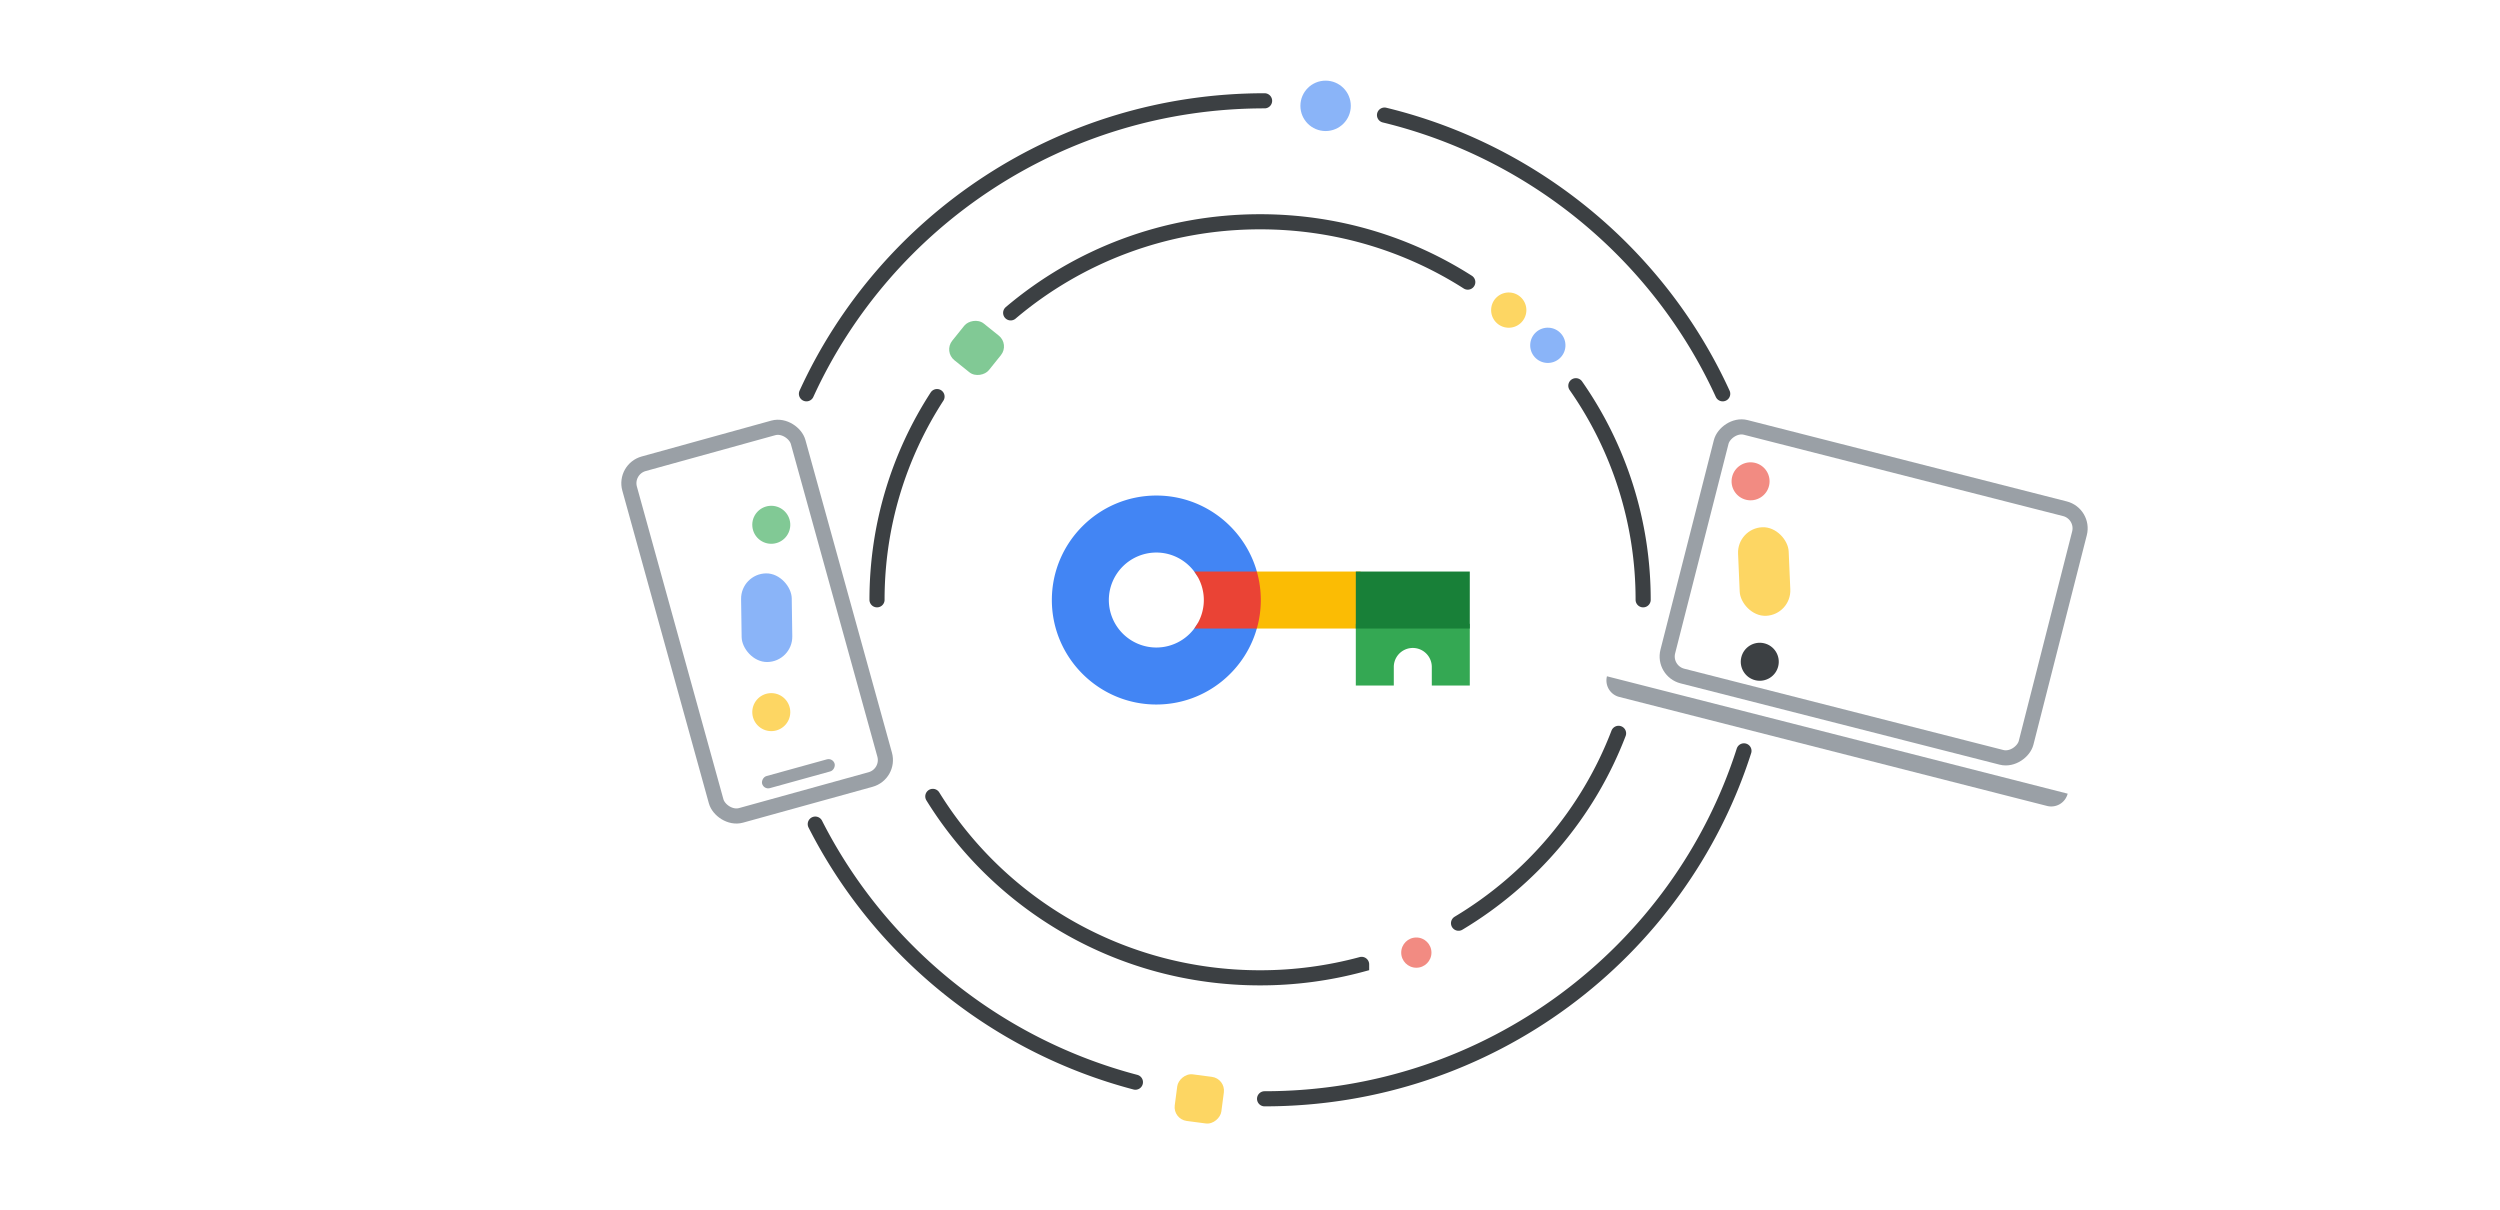 <svg width="248" height="120" viewBox="0 0 248 120" fill="none" xmlns="http://www.w3.org/2000/svg"><path d="M125.446 109c22.284 0 41.156-14.501 47.554-34.514M125.446 10C105.24 10 87.84 21.922 80 39.064m57.344-27.647c14.976 3.637 27.298 13.984 33.547 27.647m-58.259 68.288c-13.896-3.655-25.412-13.112-31.756-25.6M163 59.5a36.989 36.989 0 0 0-6.675-21.235M87 59.5c0-7.42 2.184-14.337 5.952-20.158m51.735 52.24c7.213-4.32 12.853-10.942 15.874-18.834m-25.489 22.92A38.516 38.516 0 0 1 125 97c-13.749 0-25.792-7.205-32.464-17.998m53.066-51.017C139.667 24.197 132.594 22 125 22c-9.449 0-18.093 3.404-24.741 9.036" stroke="#3C4043" stroke-width="1.5" stroke-linecap="round"/><path d="M118.783 61.879a4.71 4.71 0 0 1-4.074 2.355 4.718 4.718 0 0 1-4.712-4.71 4.718 4.718 0 0 1 4.712-4.712c1.737 0 3.256.95 4.074 2.355h6.019c-1.07-4.583-5.186-8.009-10.09-8.009-5.717 0-10.368 4.651-10.368 10.365s4.651 10.365 10.365 10.365c4.903 0 9.023-3.426 10.089-8.01h-6.015Z" fill="#4285F4"/><path d="M134.967 56.697h-10.364v5.654h10.364v-5.654Z" fill="#FBBC04"/><path d="M145.803 61.879v6.125h-3.769v-1.885a1.885 1.885 0 0 0-3.769 0v1.885h-3.769v-6.125h11.307Z" fill="#34A853"/><path d="M145.803 56.697h-11.307v5.654h11.307v-5.654Z" fill="#188038"/><path d="M124.678 56.697h-6.2v.012a4.69 4.69 0 0 1 .942 2.815 4.692 4.692 0 0 1-.942 2.816v.01h6.2a10.316 10.316 0 0 0 0-5.653Z" fill="#EA4335"/><rect x="-.912" y=".542" width="36.679" height="25.45" rx="2.003" transform="scale(-1 1) rotate(-14.295 97.192 846.604)" stroke="#9AA0A6" stroke-width="1.5"/><path d="m205.113 78.732-45.702-11.645a1.684 1.684 0 0 0 1.216 2.048l42.438 10.814a1.684 1.684 0 0 0 2.048-1.217Z" fill="#9AA0A6"/><rect x="61.923" y="46.54" width="17.345" height="36.191" rx="2.003" transform="rotate(-15.469 61.923 46.54)" stroke="#9AA0A6" stroke-width="1.5"/><rect width="7.461" height="1.244" rx=".622" transform="scale(-1 1) rotate(15.469 -318.01 -266.605)" fill="#9AA0A6"/><rect width="4.663" height="4.663" rx="1.376" transform="scale(-1 1) rotate(-38.785 -1.561 159.34)" fill="#81C995"/><rect width="4.663" height="4.663" rx="1.376" transform="scale(-1 1) rotate(-7.486 757.017 982.76)" fill="#FDD663"/><circle cx="140.5" cy="94.5" r="1.5" fill="#F28B82"/><circle cx="149.668" cy="30.763" r="1.749" transform="rotate(3.1 149.668 30.763)" fill="#FDD663"/><circle cx="153.544" cy="34.255" r="1.749" transform="rotate(3.1 153.544 34.255)" fill="#8AB4F8"/><rect x="73.48" y="56.916" width="5.025" height="8.794" rx="2.513" transform="rotate(-.827 73.48 56.916)" fill="#8AB4F8"/><circle cx="76.511" cy="70.643" r="1.885" transform="rotate(-4.548 76.511 70.643)" fill="#FDD663"/><circle cx="76.511" cy="52.059" r="1.885" transform="rotate(-4.548 76.511 52.06)" fill="#81C995"/><rect x="172.309" y="52.41" width="5.025" height="8.794" rx="2.513" transform="rotate(-2.454 172.309 52.41)" fill="#FDD663"/><circle cx="173.657" cy="47.747" r="1.885" transform="rotate(13.015 173.657 47.747)" fill="#F28B82"/><circle cx="174.569" cy="65.647" r="1.885" transform="rotate(13.015 174.569 65.647)" fill="#3C4043"/><circle cx="131.5" cy="10.5" r="2.5" fill="#8AB4F8"/></svg>